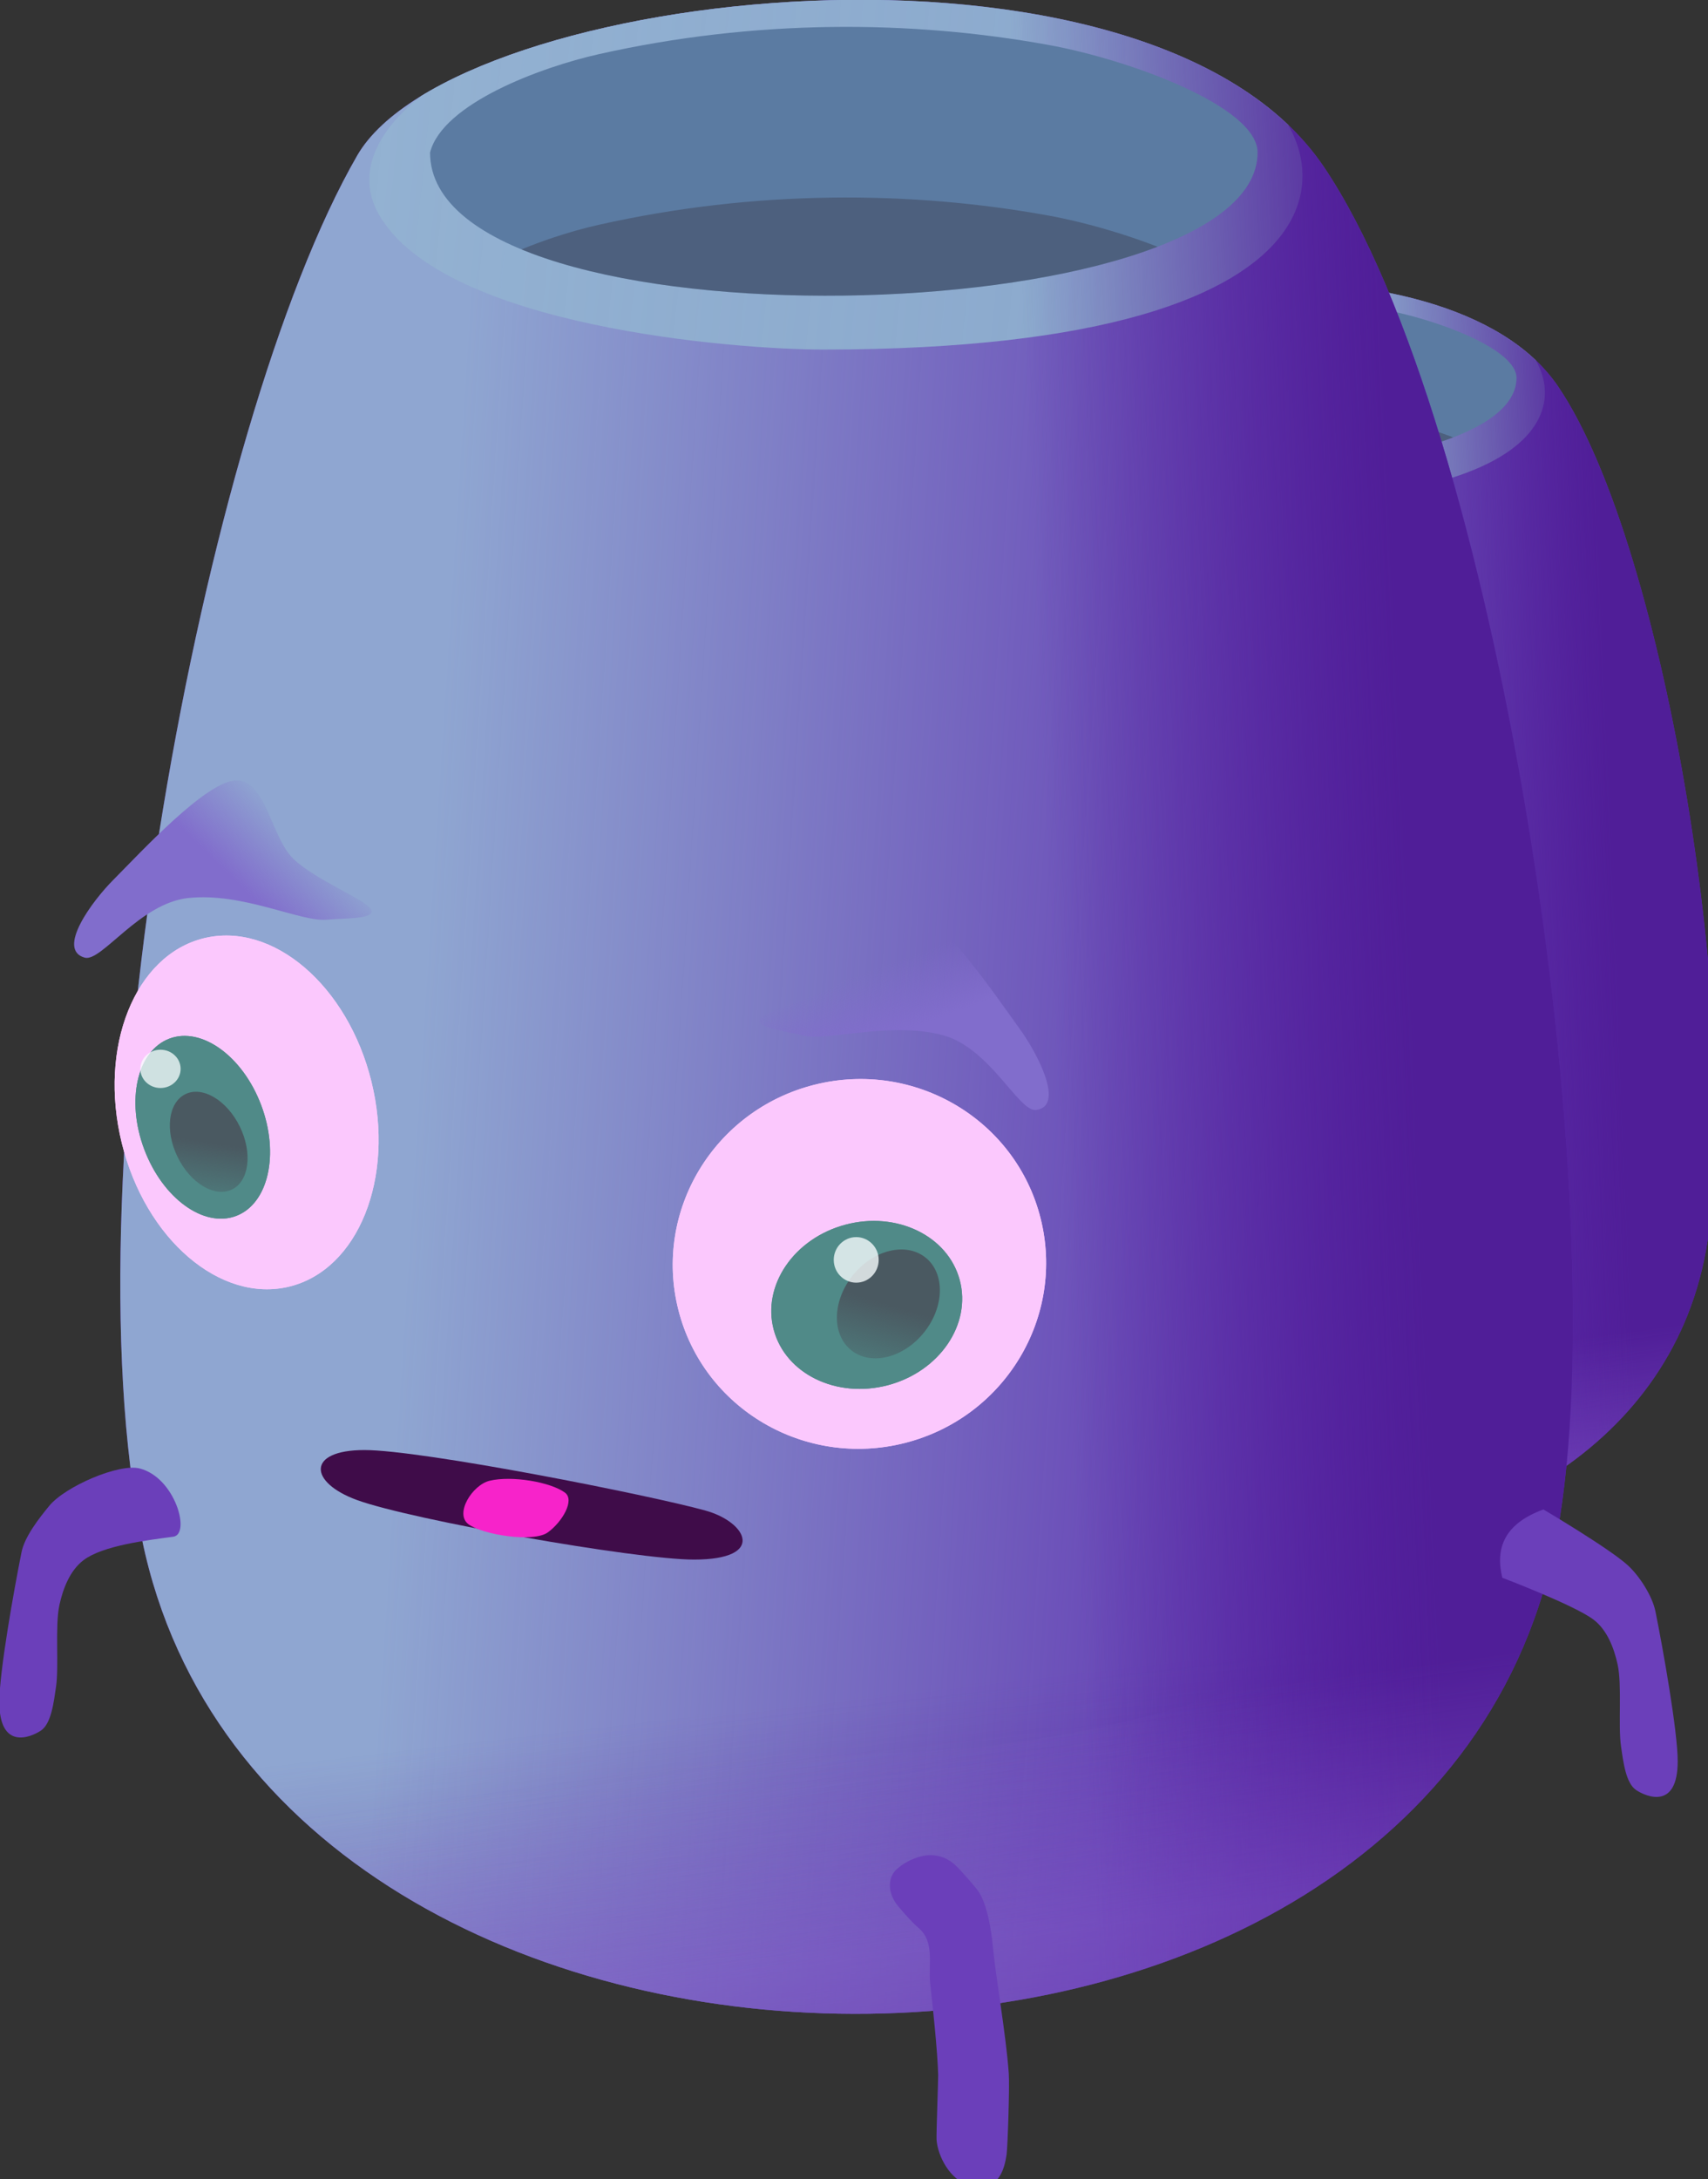 <?xml version="1.0" encoding="UTF-8" standalone="no"?>
<!DOCTYPE svg PUBLIC "-//W3C//DTD SVG 1.1//EN" "http://www.w3.org/Graphics/SVG/1.1/DTD/svg11.dtd">
<svg width="100%" height="100%" viewBox="0 0 207 264" version="1.1" xmlns="http://www.w3.org/2000/svg" xmlns:xlink="http://www.w3.org/1999/xlink" xml:space="preserve" xmlns:serif="http://www.serif.com/" style="fill-rule:evenodd;clip-rule:evenodd;stroke-linejoin:round;stroke-miterlimit:2;">
    <rect x="0" y="0" width="207" height="264" fill="#333333" stroke="none"/>
    <g transform="matrix(1,0,0,1,-2281.01,-1209.19)">
        <g transform="matrix(1,0,0,1,-3074.84,-1202.16)">
            <g id="stackguy1">
                <g transform="matrix(0.593,0,0,0.593,3714.16,2085.41)">
                    <g transform="matrix(1,0,0,1,-13.658,-6.121)">
                        <path d="M3100.55,634.729C3077.89,601.317 2988.25,611.623 2975.71,633.333C2955.7,667.992 2938.06,764.237 2947.91,812.089C2964.59,893.172 3115.58,894.6 3130.75,811.289C3138.55,768.429 3122.85,667.619 3100.55,634.729Z" style="fill:rgb(92,41,174);"/>
                        <clipPath id="_clip1">
                            <path d="M3100.55,634.729C3077.89,601.317 2988.25,611.623 2975.71,633.333C2955.7,667.992 2938.06,764.237 2947.91,812.089C2964.59,893.172 3115.58,894.6 3130.75,811.289C3138.55,768.429 3122.85,667.619 3100.55,634.729Z"/>
                        </clipPath>
                        <g clip-path="url(#_clip1)">
                            <g transform="matrix(2.263,0,0,6.138,-3129.11,-2020.22)">
                                <rect x="2683.15" y="406.362" width="76.305" height="66.587" style="fill:url(#_Linear2);"/>
                            </g>
                            <g transform="matrix(1.229,0,0,1,-692.78,6.121)">
                                <path d="M3077.22,616.596C3061.83,606.12 3047.98,606.232 3031.2,606.576C3000.58,607.205 2981.53,622.567 2987.21,634.822C2993.94,649.355 3024.75,652.276 3033.9,652.276C3093.39,652.276 3088.69,624.411 3077.22,616.596Z" style="fill:rgb(139,169,205);"/>
                                <clipPath id="_clip3">
                                    <path d="M3077.22,616.596C3061.83,606.12 3047.98,606.232 3031.2,606.576C3000.58,607.205 2981.53,622.567 2987.21,634.822C2993.94,649.355 3024.75,652.276 3033.9,652.276C3093.39,652.276 3088.69,624.411 3077.22,616.596Z"/>
                                </clipPath>
                                <g clip-path="url(#_clip3)">
                                    <g transform="matrix(1.299,0.256,-0.444,3.404,-301.325,-1603.79)">
                                        <rect x="2683.15" y="406.362" width="76.305" height="66.587" style="fill:url(#_Linear4);"/>
                                    </g>
                                </g>
                            </g>
                            <g transform="matrix(0.126,1.621,-4.271,0.333,4572.31,-3803.29)">
                                <rect x="2738.16" y="393.709" width="76.047" height="81.282" style="fill:url(#_Linear5);"/>
                            </g>
                            <g transform="matrix(1.332,-0.12,0.383,4.267,-786.712,-810.562)">
                                <rect x="2738.16" y="393.709" width="76.047" height="81.282" style="fill:url(#_Linear6);"/>
                            </g>
                            <g transform="matrix(-0.008,1,-2.773,-0.022,4272.24,-1996.41)">
                                <path d="M2937.73,395.252L2803.26,400.174C2857.63,417.185 2863.04,454.495 2800.47,474.499L2937.73,475.632L2937.73,395.252Z" style="fill:url(#_Linear7);"/>
                            </g>
                        </g>
                    </g>
                    <path d="M3051.38,612.938C3033.53,609.696 3013.43,609.592 2993.22,614.139C2985.84,615.798 2973.09,620.483 2971.46,626.829C2971.46,652.833 3078.38,650.108 3078.38,626.829C3078.38,620.896 3061.81,614.833 3051.38,612.938Z" style="fill:rgb(91,123,162);"/>
                    <clipPath id="_clip8">
                        <path d="M3051.38,612.938C3033.53,609.696 3013.43,609.592 2993.22,614.139C2985.84,615.798 2973.09,620.483 2971.46,626.829C2971.46,652.833 3078.38,650.108 3078.38,626.829C3078.38,620.896 3061.81,614.833 3051.38,612.938Z"/>
                    </clipPath>
                    <g clip-path="url(#_clip8)">
                        <g transform="matrix(1,0,0,1,0,22.036)">
                            <path d="M3051.38,612.938C3033.53,609.696 3013.43,609.592 2993.22,614.139C2985.84,615.798 2973.09,620.483 2971.46,626.829C2971.46,652.833 3078.38,650.108 3078.38,626.829C3078.38,620.896 3061.81,614.833 3051.38,612.938Z" style="fill:rgb(42,32,39);fill-opacity:0.29;"/>
                        </g>
                    </g>
                </g>
                <g transform="matrix(0.938,0,0,0.938,2620.74,1841.86)">
                    <g>
                        <g transform="matrix(1,0,0,1,-13.658,-6.121)">
                            <path d="M3100.55,634.729C3077.89,601.317 2988.25,611.623 2975.71,633.333C2955.7,667.992 2938.06,764.237 2947.91,812.089C2964.59,893.172 3115.58,894.6 3130.75,811.289C3138.55,768.429 3122.85,667.619 3100.55,634.729Z" style="fill:rgb(92,41,174);"/>
                            <clipPath id="_clip9">
                                <path d="M3100.55,634.729C3077.89,601.317 2988.25,611.623 2975.71,633.333C2955.7,667.992 2938.06,764.237 2947.91,812.089C2964.59,893.172 3115.58,894.6 3130.75,811.289C3138.55,768.429 3122.85,667.619 3100.55,634.729Z"/>
                            </clipPath>
                            <g clip-path="url(#_clip9)">
                                <g transform="matrix(2.263,0,0,6.138,-3129.11,-2020.22)">
                                    <rect x="2683.15" y="406.362" width="76.305" height="66.587" style="fill:url(#_Linear10);"/>
                                </g>
                                <g transform="matrix(1.229,0,0,1,-692.78,6.121)">
                                    <path d="M3077.22,616.596C3061.83,606.12 3047.98,606.232 3031.2,606.576C3000.58,607.205 2981.53,622.567 2987.21,634.822C2993.94,649.355 3024.75,652.276 3033.9,652.276C3093.39,652.276 3088.69,624.411 3077.22,616.596Z" style="fill:rgb(139,169,205);"/>
                                    <clipPath id="_clip11">
                                        <path d="M3077.22,616.596C3061.83,606.12 3047.98,606.232 3031.2,606.576C3000.58,607.205 2981.53,622.567 2987.21,634.822C2993.94,649.355 3024.75,652.276 3033.9,652.276C3093.39,652.276 3088.69,624.411 3077.22,616.596Z"/>
                                    </clipPath>
                                    <g clip-path="url(#_clip11)">
                                        <g transform="matrix(1.299,0.256,-0.444,3.404,-301.325,-1603.79)">
                                            <rect x="2683.15" y="406.362" width="76.305" height="66.587" style="fill:url(#_Linear12);"/>
                                        </g>
                                    </g>
                                </g>
                                <g transform="matrix(0.126,1.621,-4.271,0.333,4572.31,-3803.29)">
                                    <rect x="2738.16" y="393.709" width="76.047" height="81.282" style="fill:url(#_Linear13);"/>
                                </g>
                                <g transform="matrix(1.332,-0.12,0.383,4.267,-786.712,-810.562)">
                                    <rect x="2738.16" y="393.709" width="76.047" height="81.282" style="fill:url(#_Linear14);"/>
                                </g>
                                <g transform="matrix(-0.008,1,-2.773,-0.022,4272.24,-1996.41)">
                                    <path d="M2937.73,395.252L2803.26,400.174C2857.63,417.185 2863.04,454.495 2800.47,474.499L2937.73,475.632L2937.73,395.252Z" style="fill:url(#_Linear15);"/>
                                </g>
                            </g>
                        </g>
                        <g transform="matrix(1.261,-0.31,0.361,1.468,-1042.19,551.251)">
                            <ellipse cx="2947.04" cy="758.262" rx="12.791" ry="15.321" style="fill:rgb(251,200,253);"/>
                        </g>
                        <g transform="matrix(1.261,-0.31,0.361,1.468,-1042.19,551.251)">
                            <ellipse cx="2947.04" cy="758.262" rx="12.791" ry="15.321" style="fill:rgb(251,200,253);"/>
                        </g>
                        <g transform="matrix(0.458,1.808,-1.527,0.387,2835.06,-4851.33)">
                            <ellipse cx="2947.04" cy="758.262" rx="12.791" ry="15.321" style="fill:rgb(251,200,253);"/>
                        </g>
                        <g transform="matrix(0.458,1.808,-1.527,0.387,2835.06,-4851.33)">
                            <ellipse cx="2947.04" cy="758.262" rx="12.791" ry="15.321" style="fill:rgb(251,200,253);"/>
                        </g>
                        <g transform="matrix(1.019,-0.384,0.396,1.053,-355.785,1086.67)">
                            <ellipse cx="2942.61" cy="755.947" rx="7.415" ry="10.875" style="fill:rgb(80,138,136);"/>
                        </g>
                        <g transform="matrix(1.019,-0.384,0.396,1.053,-355.785,1086.67)">
                            <ellipse cx="2942.61" cy="755.947" rx="7.415" ry="10.875" style="fill:rgb(80,138,136);"/>
                        </g>
                        <g transform="matrix(0.542,-0.265,0.277,0.566,1138.57,1106.52)">
                            <ellipse cx="2942.61" cy="755.947" rx="7.415" ry="10.875" style="fill:url(#_Linear16);"/>
                        </g>
                        <g transform="matrix(0.373,1.397,-1.105,0.295,2765.61,-3558.17)">
                            <ellipse cx="2942.61" cy="755.947" rx="7.415" ry="10.875" style="fill:rgb(80,138,136);"/>
                        </g>
                    </g>
                    <g transform="matrix(0.373,1.397,-1.105,0.295,2765.61,-3558.17)">
                        <ellipse cx="2942.61" cy="755.947" rx="7.415" ry="10.875" style="fill:rgb(80,138,136);"/>
                    </g>
                    <g transform="matrix(0.62,0.498,-0.442,0.55,1540.39,-1105.66)">
                        <ellipse cx="2942.61" cy="755.947" rx="7.415" ry="10.875" style="fill:url(#_Linear17);"/>
                    </g>
                    <g transform="matrix(0.563,0,0,0.583,1286.5,580.146)">
                        <ellipse cx="2930.96" cy="283.067" rx="4.623" ry="4.24" style="fill:rgb(249,253,255);fill-opacity:0.75;"/>
                    </g>
                    <g transform="matrix(0.628,0,0,0.694,1185.88,573.396)">
                        <ellipse cx="2930.96" cy="283.067" rx="4.623" ry="4.24" style="fill:rgb(249,253,255);fill-opacity:0.78;"/>
                    </g>
                    <g transform="matrix(0.985,0.174,-0.128,0.724,147.982,-297.616)">
                        <path d="M3006.12,796.642C2998.65,795.668 2968.77,794.825 2961.38,796.602C2954,798.38 2955.02,803.899 2961.56,805.473C2968.95,807.251 2998.38,807.25 3005.77,805.473C3014.99,803.254 3011.69,797.369 3006.12,796.642Z" style="fill:rgb(63,12,73);"/>
                    </g>
                    <path d="M2988.88,799.894C2987.03,798.537 2982.02,797.676 2979.16,798.368C2976.92,798.908 2974.58,802.641 2976.44,803.997C2978.3,805.354 2984.84,806.387 2986.69,805.03C2988.55,803.674 2990.2,800.857 2988.88,799.894Z" style="fill:rgb(247,35,202);"/>
                    <g transform="matrix(1,0,0,1,-12.718,-6.752)">
                        <path d="M3138.92,816.026C3136.5,813.828 3128.03,808.828 3128.03,808.828C3123.05,810.646 3121.77,813.758 3122.72,817.649C3122.72,817.649 3132.01,821.177 3134.49,823.045C3136.25,824.367 3137.15,826.707 3137.62,828.856C3138.21,831.589 3137.66,836.741 3138.06,839.445C3138.35,841.413 3138.67,844.192 3140.03,845.079C3141.38,845.967 3145.38,847.609 3145.38,841.344C3145.38,837.478 3143.47,826.768 3142.51,822.013C3142.11,820.01 3140.43,817.401 3138.92,816.026Z" style="fill:rgb(107,63,186);"/>
                    </g>
                    <g transform="matrix(-1,0,0,1,6061.19,-14.429)">
                        <path d="M3138.92,816.026C3136.87,813.536 3129.94,810.538 3127.27,811.205C3122.65,812.361 3120.62,819.719 3122.91,820.026C3126.42,820.498 3132.01,821.177 3134.49,823.045C3136.25,824.367 3137.15,826.707 3137.62,828.856C3138.21,831.589 3137.66,836.741 3138.06,839.445C3138.35,841.413 3138.67,844.192 3140.03,845.079C3141.38,845.967 3145.38,847.609 3145.38,841.344C3145.38,837.478 3143.47,826.768 3142.51,822.013C3142.11,820.01 3140.22,817.603 3138.92,816.026Z" style="fill:rgb(107,63,186);"/>
                    </g>
                    <g transform="matrix(1.363,0.222,-0.173,1.067,-1095.38,-717.955)">
                        <path d="M3137.11,815.074C3134.7,812.876 3132.36,815.379 3131.63,816.549C3131.07,817.426 3130.95,818.972 3131.97,820.478C3132.32,820.98 3133.87,822.578 3134.49,823.045C3136.25,824.367 3135.96,827.226 3136.42,829.375C3137.02,832.108 3138.13,837.32 3138.53,840.024C3138.6,840.496 3139.24,847.075 3139.35,847.693C3139.71,849.656 3141.22,852.138 3142.93,852.406C3144.55,852.66 3146.1,852.129 3146.04,848.109C3146.03,847.193 3145.3,839.942 3145.03,838.498C3144.17,833.85 3142.34,827.238 3141.61,823.61C3141.31,822.146 3140.53,818.91 3139.43,817.517C3139.03,817.004 3137.52,815.444 3137.11,815.074Z" style="fill:rgb(107,63,186);"/>
                    </g>
                    <g transform="matrix(0.966,0.257,-0.257,0.966,284.349,-732.945)">
                        <path d="M2965.33,719.917C2964.29,718.841 2957.45,718.113 2953.96,716.188C2950.44,714.249 2947.96,707.274 2944.22,708.284C2940.49,709.294 2934.59,720.571 2932.15,724.79C2930.23,728.114 2927.32,735.401 2931.16,735.454C2933.4,735.486 2936.22,726.838 2942.1,724.573C2948.77,722.005 2957.03,723.86 2960.2,722.649C2962.01,721.956 2966.37,720.994 2965.33,719.917Z" style="fill:url(#_Linear18);"/>
                    </g>
                    <g transform="matrix(-0.994,0.106,0.106,0.994,5885.36,-291.261)">
                        <path d="M2965.33,719.917C2964.29,718.841 2957.45,718.113 2953.96,716.188C2950.44,714.249 2947.96,707.274 2944.22,708.284C2940.49,709.294 2934.59,720.571 2932.15,724.79C2930.23,728.114 2927.32,735.401 2931.16,735.454C2933.4,735.486 2936.22,726.838 2942.1,724.573C2948.77,722.005 2957.03,723.86 2960.2,722.649C2962.01,721.956 2966.37,720.994 2965.33,719.917Z" style="fill:url(#_Linear19);"/>
                    </g>
                    <path d="M3051.38,612.938C3033.53,609.696 3013.43,609.592 2993.22,614.139C2985.84,615.798 2973.09,620.483 2971.46,626.829C2971.46,652.833 3078.38,650.108 3078.38,626.829C3078.38,620.896 3061.81,614.833 3051.38,612.938Z" style="fill:rgb(91,123,162);"/>
                    <clipPath id="_clip20">
                        <path d="M3051.38,612.938C3033.53,609.696 3013.43,609.592 2993.22,614.139C2985.84,615.798 2973.09,620.483 2971.46,626.829C2971.46,652.833 3078.38,650.108 3078.38,626.829C3078.38,620.896 3061.81,614.833 3051.38,612.938Z"/>
                    </clipPath>
                    <g clip-path="url(#_clip20)">
                        <g transform="matrix(1,0,0,1,0,22.036)">
                            <path d="M3051.38,612.938C3033.53,609.696 3013.43,609.592 2993.22,614.139C2985.84,615.798 2973.09,620.483 2971.46,626.829C2971.46,652.833 3078.38,650.108 3078.38,626.829C3078.38,620.896 3061.81,614.833 3051.38,612.938Z" style="fill:rgb(42,32,39);fill-opacity:0.29;"/>
                        </g>
                    </g>
                </g>
            </g>
        </g>
    </g>
    <defs>
        <linearGradient id="_Linear2" x1="0" y1="0" x2="1" y2="-0.107" gradientUnits="userSpaceOnUse" gradientTransform="matrix(56.242,6.048,-10.812,31.463,2703.21,437.612)"><stop offset="0" style="stop-color:rgb(143,166,209);stop-opacity:1"/><stop offset="1" style="stop-color:rgb(143,166,209);stop-opacity:0"/></linearGradient>
        <linearGradient id="_Linear4" x1="0" y1="0" x2="1" y2="0" gradientUnits="userSpaceOnUse" gradientTransform="matrix(73.054,-2.021,4.306,34.278,2676.5,453.48)"><stop offset="0" style="stop-color:rgb(194,229,238);stop-opacity:0.161"/><stop offset="1" style="stop-color:rgb(194,229,238);stop-opacity:0"/></linearGradient>
        <linearGradient id="_Linear5" x1="0" y1="0" x2="1" y2="0.098" gradientUnits="userSpaceOnUse" gradientTransform="matrix(-54.528,5.565,-9.1,-36.286,2823.74,429.307)"><stop offset="0" style="stop-color:rgb(80,30,152);stop-opacity:1"/><stop offset="1" style="stop-color:rgb(80,30,152);stop-opacity:0"/></linearGradient>
        <linearGradient id="_Linear6" x1="0" y1="0" x2="1" y2="0.036" gradientUnits="userSpaceOnUse" gradientTransform="matrix(-34.947,0.307,0.834,-13.969,2800.97,435.618)"><stop offset="0" style="stop-color:rgb(80,30,152);stop-opacity:1"/><stop offset="1" style="stop-color:rgb(80,30,152);stop-opacity:0"/></linearGradient>
        <linearGradient id="_Linear7" x1="0" y1="0" x2="1" y2="0" gradientUnits="userSpaceOnUse" gradientTransform="matrix(-27.774,1.474,-4.089,-10.014,2872.11,435.164)"><stop offset="0" style="stop-color:rgb(160,120,231);stop-opacity:0.3"/><stop offset="1" style="stop-color:rgb(160,120,231);stop-opacity:0"/></linearGradient>
        <linearGradient id="_Linear10" x1="0" y1="0" x2="1" y2="-0.107" gradientUnits="userSpaceOnUse" gradientTransform="matrix(56.242,6.048,-10.812,31.463,2703.21,437.612)"><stop offset="0" style="stop-color:rgb(143,166,209);stop-opacity:1"/><stop offset="1" style="stop-color:rgb(143,166,209);stop-opacity:0"/></linearGradient>
        <linearGradient id="_Linear12" x1="0" y1="0" x2="1" y2="0" gradientUnits="userSpaceOnUse" gradientTransform="matrix(73.054,-2.021,4.306,34.278,2676.5,453.48)"><stop offset="0" style="stop-color:rgb(194,229,238);stop-opacity:0.161"/><stop offset="1" style="stop-color:rgb(194,229,238);stop-opacity:0"/></linearGradient>
        <linearGradient id="_Linear13" x1="0" y1="0" x2="1" y2="0.098" gradientUnits="userSpaceOnUse" gradientTransform="matrix(-54.528,5.565,-9.1,-36.286,2823.74,429.307)"><stop offset="0" style="stop-color:rgb(80,30,152);stop-opacity:1"/><stop offset="1" style="stop-color:rgb(80,30,152);stop-opacity:0"/></linearGradient>
        <linearGradient id="_Linear14" x1="0" y1="0" x2="1" y2="0.036" gradientUnits="userSpaceOnUse" gradientTransform="matrix(-34.947,0.307,0.834,-13.969,2800.97,435.618)"><stop offset="0" style="stop-color:rgb(80,30,152);stop-opacity:1"/><stop offset="1" style="stop-color:rgb(80,30,152);stop-opacity:0"/></linearGradient>
        <linearGradient id="_Linear15" x1="0" y1="0" x2="1" y2="0" gradientUnits="userSpaceOnUse" gradientTransform="matrix(-27.774,1.474,-4.089,-10.014,2872.11,435.164)"><stop offset="0" style="stop-color:rgb(160,120,231);stop-opacity:0.3"/><stop offset="1" style="stop-color:rgb(160,120,231);stop-opacity:0"/></linearGradient>
        <linearGradient id="_Linear16" x1="0" y1="0" x2="1" y2="-0.103" gradientUnits="userSpaceOnUse" gradientTransform="matrix(-12.713,11.631,-13.501,-10.952,2942.37,755.961)"><stop offset="0" style="stop-color:rgb(74,89,97);stop-opacity:1"/><stop offset="1" style="stop-color:rgb(74,89,97);stop-opacity:0"/></linearGradient>
        <linearGradient id="_Linear17" x1="0" y1="0" x2="1" y2="0.262" gradientUnits="userSpaceOnUse" gradientTransform="matrix(13.336,12.192,-14.238,11.419,2942.72,756.064)"><stop offset="0" style="stop-color:rgb(74,89,97);stop-opacity:1"/><stop offset="1" style="stop-color:rgb(74,89,97);stop-opacity:0"/></linearGradient>
        <linearGradient id="_Linear18" x1="0" y1="0" x2="1" y2="0" gradientUnits="userSpaceOnUse" gradientTransform="matrix(5.346,-9.539,9.539,5.346,2952.38,723.617)"><stop offset="0" style="stop-color:rgb(129,109,204);stop-opacity:1"/><stop offset="1" style="stop-color:rgb(129,109,204);stop-opacity:0"/></linearGradient>
        <linearGradient id="_Linear19" x1="0" y1="0" x2="1" y2="0" gradientUnits="userSpaceOnUse" gradientTransform="matrix(2.131,-8.54,-8.54,-2.131,2943.9,722.706)"><stop offset="0" style="stop-color:rgb(129,109,204);stop-opacity:1"/><stop offset="1" style="stop-color:rgb(129,109,204);stop-opacity:0"/></linearGradient>
    </defs>
</svg>
